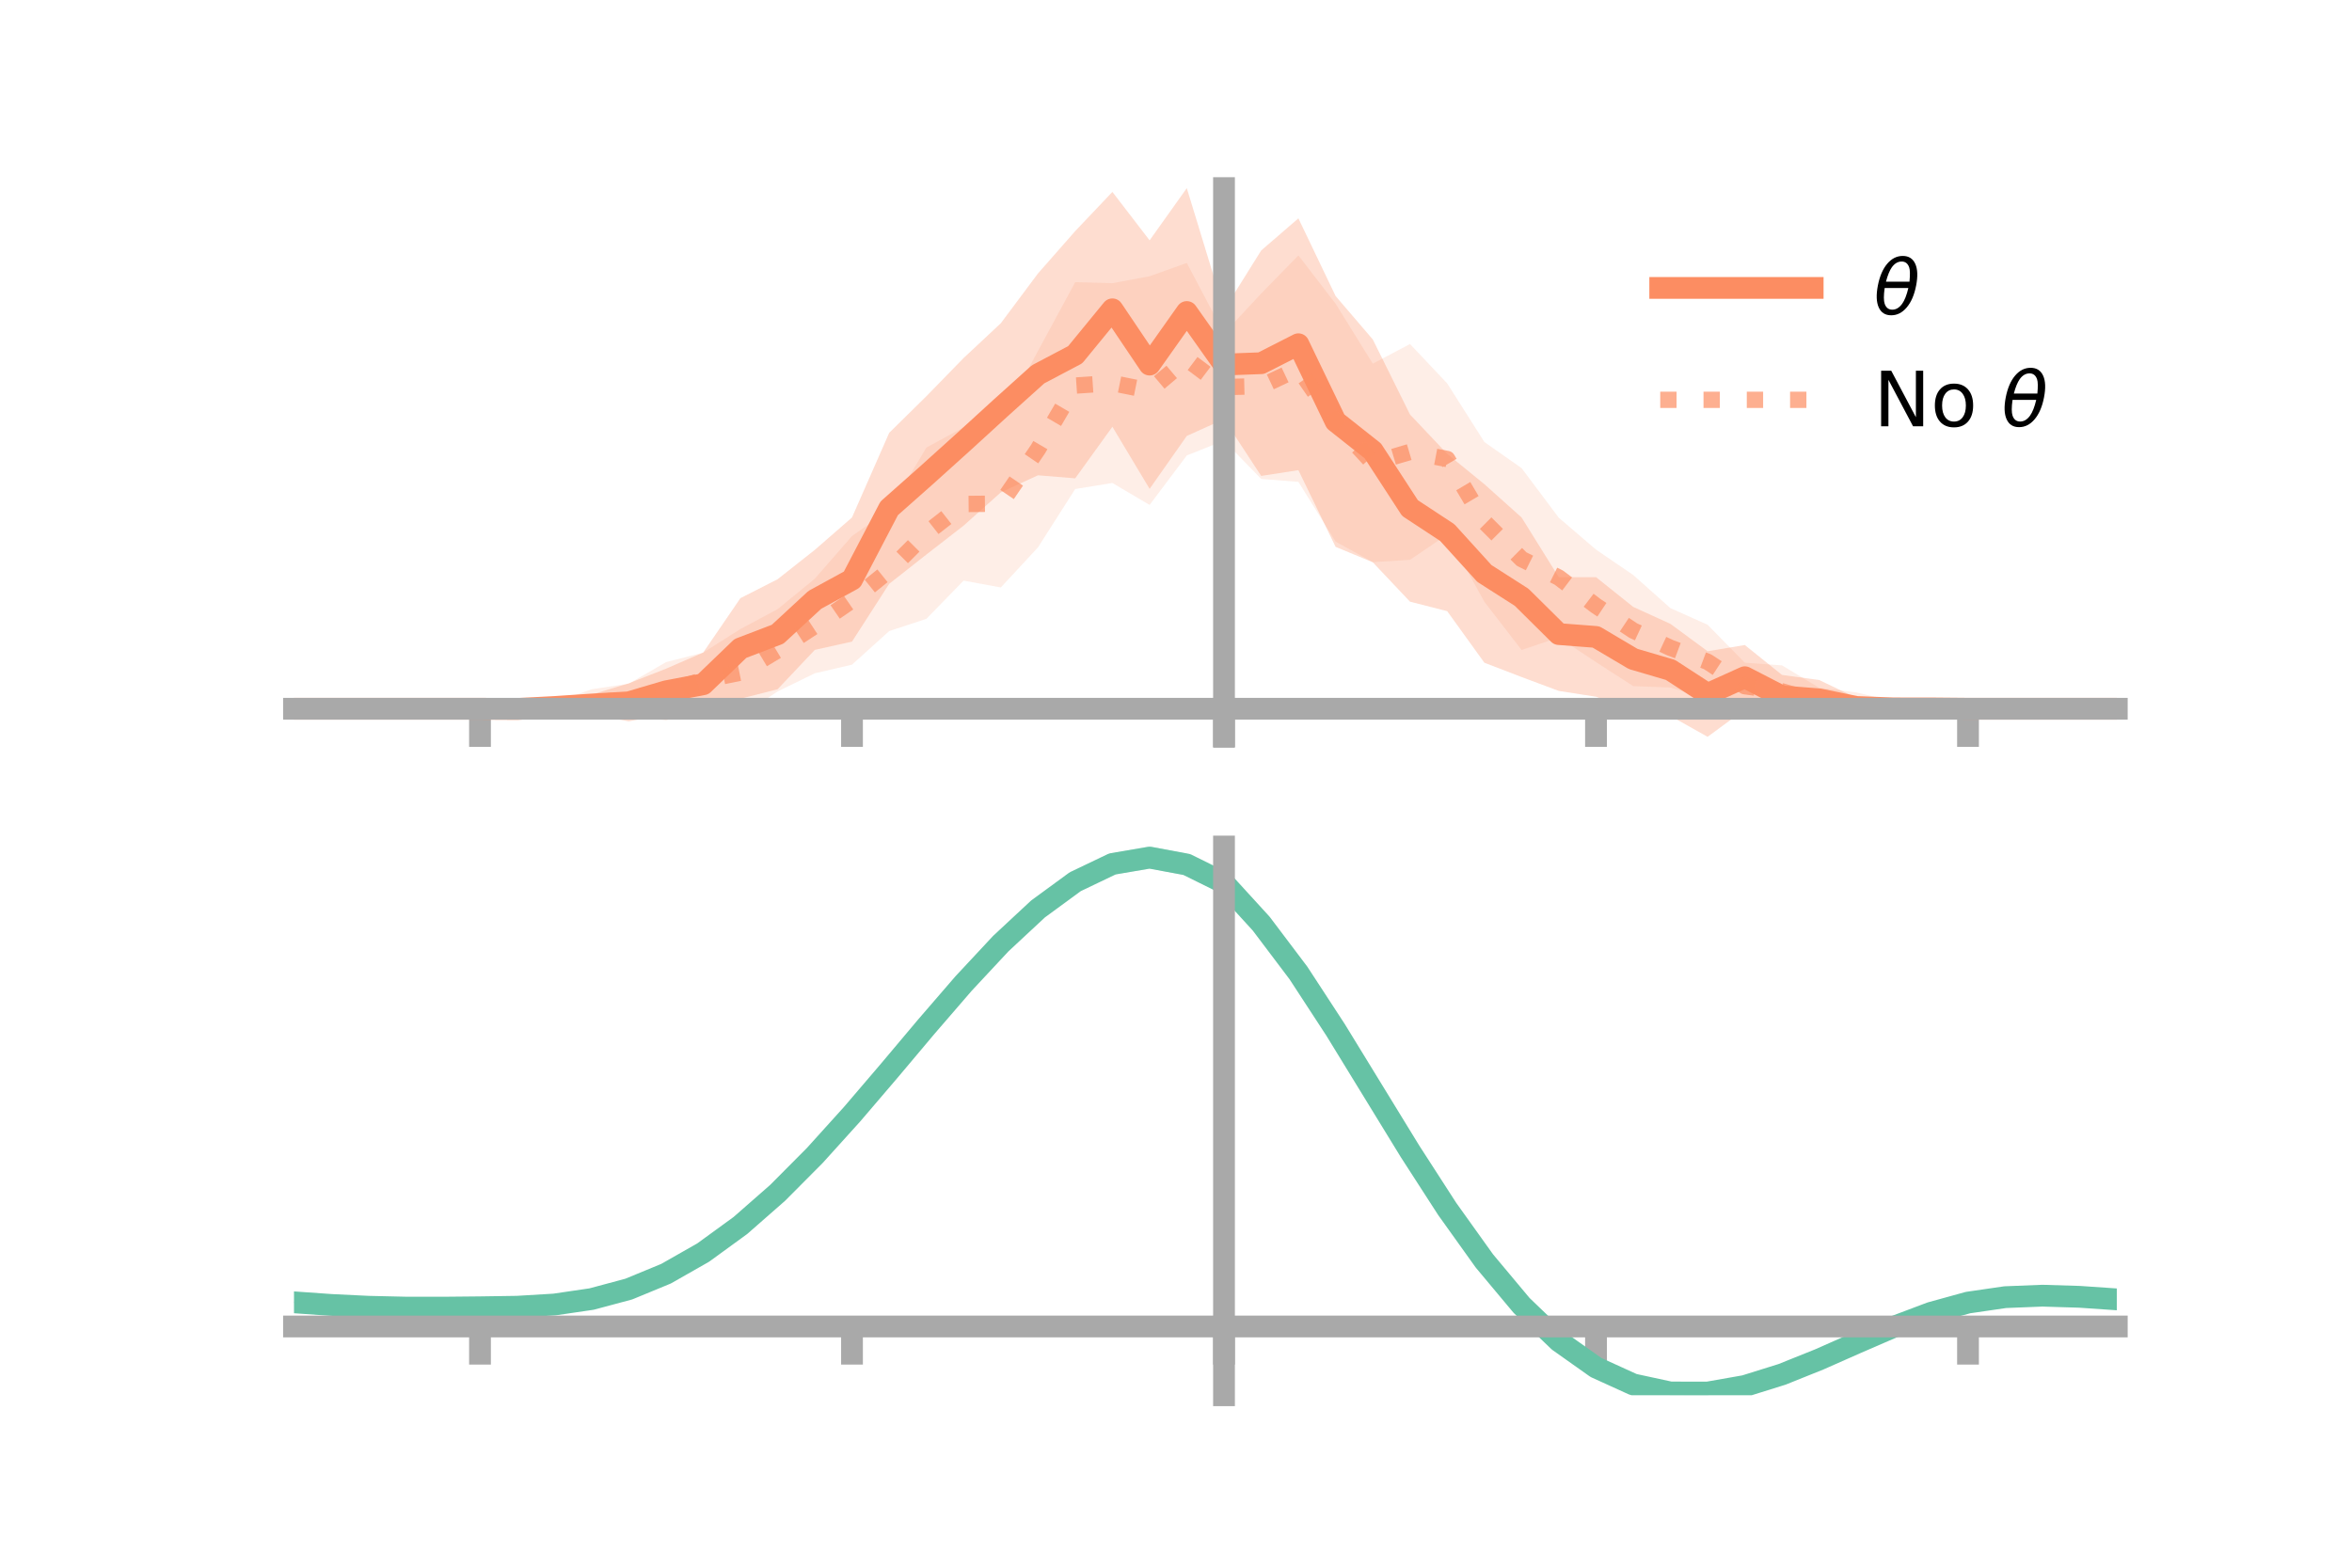 <?xml version="1.0" encoding="utf-8" standalone="no"?>
<!DOCTYPE svg PUBLIC "-//W3C//DTD SVG 1.1//EN"
  "http://www.w3.org/Graphics/SVG/1.1/DTD/svg11.dtd">
<!-- Created with matplotlib (https://matplotlib.org/) -->
<svg height="144pt" version="1.1" viewBox="0 0 216 144" width="216pt" xmlns="http://www.w3.org/2000/svg" xmlns:xlink="http://www.w3.org/1999/xlink">
 <defs>
  <style type="text/css">*{stroke-linecap:butt;stroke-linejoin:round;}</style>
 </defs>
 <g id="figure_1">
  <g id="patch_1">
   <path d="M 0 144 
L 216 144 
L 216 0 
L 0 0 
z
" style="fill:none;"/>
  </g>
  <g id="axes_1">
   <g id="patch_2">
    <path d="M 27 67.68 
L 194.4 67.68 
L 194.4 17.28 
L 27 17.28 
z
" style="fill:none;"/>
   </g>
   <g id="PolyCollection_1">
    <path clip-path="url(#p20128930eb)" d="M 27 65.103 
L 27 65.103 
L 30.416 65.103 
L 33.833 65.103 
L 37.249 65.103 
L 40.665 65.103 
L 44.082 65.103 
L 47.498 65.017 
L 50.914 64.406 
L 54.331 63.801 
L 57.747 62.765 
L 61.163 61.423 
L 64.58 59.94 
L 67.996 54.946 
L 71.412 53.206 
L 74.829 50.508 
L 78.245 47.533 
L 81.661 39.757 
L 85.078 36.393 
L 88.494 32.886 
L 91.91 29.692 
L 95.327 25.116 
L 98.743 21.228 
L 102.159 17.628 
L 105.576 22.077 
L 108.992 17.28 
L 112.408 28.476 
L 115.824 23.007 
L 119.241 20.056 
L 122.657 27.191 
L 126.073 31.181 
L 129.49 38.073 
L 132.906 41.69 
L 136.322 44.477 
L 139.739 47.535 
L 143.155 53.019 
L 146.571 53.013 
L 149.988 55.746 
L 153.404 57.304 
L 156.82 59.822 
L 160.237 59.248 
L 163.653 61.995 
L 167.069 62.462 
L 170.486 64.102 
L 173.902 64.543 
L 177.318 64.931 
L 180.735 65.103 
L 184.151 65.103 
L 187.567 65.103 
L 190.984 65.103 
L 194.4 65.103 
L 194.4 65.103 
L 194.4 65.103 
L 190.984 65.103 
L 187.567 65.103 
L 184.151 65.103 
L 180.735 65.103 
L 177.318 65.214 
L 173.902 65.6 
L 170.486 65.778 
L 167.069 66.014 
L 163.653 65.942 
L 160.237 65.165 
L 156.82 67.68 
L 153.404 65.761 
L 149.988 65.311 
L 146.571 63.998 
L 143.155 63.466 
L 139.739 62.188 
L 136.322 60.876 
L 132.906 56.139 
L 129.49 55.266 
L 126.073 51.649 
L 122.657 50.231 
L 119.241 43.186 
L 115.824 43.716 
L 112.408 38.503 
L 108.992 40.042 
L 105.576 44.903 
L 102.159 39.2 
L 98.743 43.938 
L 95.327 43.658 
L 91.91 45.23 
L 88.494 48.282 
L 85.078 50.936 
L 81.661 53.626 
L 78.245 58.936 
L 74.829 59.695 
L 71.412 63.311 
L 67.996 64.183 
L 64.58 65.764 
L 61.163 65.582 
L 57.747 66.26 
L 54.331 65.627 
L 50.914 65.478 
L 47.498 65.225 
L 44.082 65.103 
L 40.665 65.103 
L 37.249 65.103 
L 33.833 65.103 
L 30.416 65.103 
L 27 65.103 
z
" style="fill:#fc8d62;fill-opacity:0.3;"/>
   </g>
   <g id="PolyCollection_2">
    <path clip-path="url(#p20128930eb)" d="M 27 65.103 
L 27 65.103 
L 30.416 65.103 
L 33.833 65.103 
L 37.249 65.103 
L 40.665 65.103 
L 44.082 65.103 
L 47.498 64.911 
L 50.914 64.52 
L 54.331 63.316 
L 57.747 62.799 
L 61.163 60.823 
L 64.58 59.943 
L 67.996 57.782 
L 71.412 55.955 
L 74.829 53.157 
L 78.245 49.241 
L 81.661 46.823 
L 85.078 41.111 
L 88.494 39.256 
L 91.91 38.565 
L 95.327 32.236 
L 98.743 25.918 
L 102.159 26.012 
L 105.576 25.375 
L 108.992 24.152 
L 112.408 30.63 
L 115.824 26.958 
L 119.241 23.461 
L 122.657 27.895 
L 126.073 33.404 
L 129.49 31.6 
L 132.906 35.218 
L 136.322 40.602 
L 139.739 43.001 
L 143.155 47.557 
L 146.571 50.482 
L 149.988 52.816 
L 153.404 55.859 
L 156.82 57.386 
L 160.237 60.873 
L 163.653 61.117 
L 167.069 63.176 
L 170.486 63.602 
L 173.902 64.426 
L 177.318 64.83 
L 180.735 65.103 
L 184.151 65.103 
L 187.567 65.103 
L 190.984 65.103 
L 194.4 65.103 
L 194.4 65.103 
L 194.4 65.103 
L 190.984 65.103 
L 187.567 65.103 
L 184.151 65.103 
L 180.735 65.103 
L 177.318 65.33 
L 173.902 65.541 
L 170.486 66.026 
L 167.069 65.834 
L 163.653 65.896 
L 160.237 65.191 
L 156.82 64.189 
L 153.404 63.151 
L 149.988 63.023 
L 146.571 60.817 
L 143.155 58.552 
L 139.739 59.704 
L 136.322 55.278 
L 132.906 49.106 
L 129.49 51.422 
L 126.073 51.638 
L 122.657 49.746 
L 119.241 44.262 
L 115.824 43.993 
L 112.408 40.477 
L 108.992 41.834 
L 105.576 46.382 
L 102.159 44.364 
L 98.743 44.919 
L 95.327 50.277 
L 91.91 53.962 
L 88.494 53.333 
L 85.078 56.84 
L 81.661 57.968 
L 78.245 61.054 
L 74.829 61.846 
L 71.412 63.513 
L 67.996 65.788 
L 64.58 65.015 
L 61.163 66.175 
L 57.747 65.571 
L 54.331 65.896 
L 50.914 65.574 
L 47.498 65.284 
L 44.082 65.103 
L 40.665 65.103 
L 37.249 65.103 
L 33.833 65.103 
L 30.416 65.103 
L 27 65.103 
z
" style="fill:#fc8d62;fill-opacity:0.15;"/>
   </g>
   <g id="matplotlib.axis_1">
    <g id="xtick_1">
     <g id="line2d_1">
      <defs>
       <path d="M 0 0 
L 0 3.5 
" id="m78b2231e83" style="stroke:#a9a9a9;stroke-width:2;"/>
      </defs>
      <g>
       <use style="fill:#a9a9a9;stroke:#a9a9a9;stroke-width:2;" x="44.082" xlink:href="#m78b2231e83" y="65.103"/>
      </g>
     </g>
    </g>
    <g id="xtick_2">
     <g id="line2d_2">
      <g>
       <use style="fill:#a9a9a9;stroke:#a9a9a9;stroke-width:2;" x="78.245" xlink:href="#m78b2231e83" y="65.103"/>
      </g>
     </g>
    </g>
    <g id="xtick_3">
     <g id="line2d_3">
      <g>
       <use style="fill:#a9a9a9;stroke:#a9a9a9;stroke-width:2;" x="112.408" xlink:href="#m78b2231e83" y="65.103"/>
      </g>
     </g>
    </g>
    <g id="xtick_4">
     <g id="line2d_4">
      <g>
       <use style="fill:#a9a9a9;stroke:#a9a9a9;stroke-width:2;" x="146.571" xlink:href="#m78b2231e83" y="65.103"/>
      </g>
     </g>
    </g>
    <g id="xtick_5">
     <g id="line2d_5">
      <g>
       <use style="fill:#a9a9a9;stroke:#a9a9a9;stroke-width:2;" x="180.735" xlink:href="#m78b2231e83" y="65.103"/>
      </g>
     </g>
    </g>
   </g>
   <g id="matplotlib.axis_2"/>
   <g id="line2d_6">
    <path clip-path="url(#p20128930eb)" d="M 27 65.103 
L 30.416 65.103 
L 33.833 65.103 
L 37.249 65.103 
L 40.665 65.103 
L 44.082 65.103 
L 47.498 65.121 
L 50.914 64.942 
L 54.331 64.714 
L 57.747 64.513 
L 61.163 63.503 
L 64.58 62.852 
L 67.996 59.564 
L 71.412 58.259 
L 74.829 55.101 
L 78.245 53.234 
L 81.661 46.692 
L 85.078 43.664 
L 88.494 40.584 
L 91.91 37.461 
L 95.327 34.387 
L 98.743 32.583 
L 102.159 28.414 
L 105.576 33.49 
L 108.992 28.661 
L 112.408 33.489 
L 115.824 33.362 
L 119.241 31.621 
L 122.657 38.711 
L 126.073 41.415 
L 129.49 46.669 
L 132.906 48.915 
L 136.322 52.676 
L 139.739 54.861 
L 143.155 58.243 
L 146.571 58.506 
L 149.988 60.529 
L 153.404 61.533 
L 156.82 63.751 
L 160.237 62.207 
L 163.653 63.969 
L 167.069 64.238 
L 170.486 64.94 
L 173.902 65.071 
L 177.318 65.073 
L 180.735 65.103 
L 184.151 65.103 
L 187.567 65.103 
L 190.984 65.103 
L 194.4 65.103 
" style="fill:none;stroke:#fc8d62;stroke-linecap:square;stroke-width:2;"/>
   </g>
   <g id="line2d_7">
    <path clip-path="url(#p20128930eb)" d="M 27 65.103 
L 30.416 65.103 
L 33.833 65.103 
L 37.249 65.103 
L 40.665 65.103 
L 44.082 65.103 
L 47.498 65.098 
L 50.914 65.047 
L 54.331 64.606 
L 57.747 64.185 
L 61.163 63.499 
L 64.58 62.479 
L 67.996 61.785 
L 71.412 59.734 
L 74.829 57.501 
L 78.245 55.147 
L 81.661 52.395 
L 85.078 48.976 
L 88.494 46.295 
L 91.91 46.263 
L 95.327 41.257 
L 98.743 35.419 
L 102.159 35.188 
L 105.576 35.878 
L 108.992 32.993 
L 112.408 35.554 
L 115.824 35.475 
L 119.241 33.861 
L 122.657 38.821 
L 126.073 42.521 
L 129.49 41.511 
L 132.906 42.162 
L 136.322 47.94 
L 139.739 51.352 
L 143.155 53.054 
L 146.571 55.649 
L 149.988 57.92 
L 153.404 59.505 
L 156.82 60.788 
L 160.237 63.032 
L 163.653 63.506 
L 167.069 64.505 
L 170.486 64.814 
L 173.902 64.984 
L 177.318 65.08 
L 180.735 65.103 
L 184.151 65.103 
L 187.567 65.103 
L 190.984 65.103 
L 194.4 65.103 
" style="fill:none;stroke:#fc8d62;stroke-dasharray:1.5,2.475;stroke-dashoffset:0;stroke-opacity:0.7;stroke-width:1.5;"/>
   </g>
   <g id="patch_3">
    <path d="M 112.408 67.68 
L 112.408 17.28 
" style="fill:none;stroke:#a9a9a9;stroke-linecap:square;stroke-linejoin:miter;stroke-width:2;"/>
   </g>
   <g id="patch_4">
    <path d="M 194.4 67.68 
L 194.4 17.28 
" style="fill:none;"/>
   </g>
   <g id="patch_5">
    <path d="M 27 65.103 
L 194.4 65.103 
" style="fill:none;stroke:#a9a9a9;stroke-linecap:square;stroke-linejoin:miter;stroke-width:2;"/>
   </g>
   <g id="patch_6">
    <path d="M 27 17.28 
L 194.4 17.28 
" style="fill:none;"/>
   </g>
   <g id="legend_1">
    <g id="line2d_8">
     <path d="M 152.47 26.449 
L 166.47 26.449 
" style="fill:none;stroke:#fc8d62;stroke-linecap:square;stroke-width:2;"/>
    </g>
    <g id="line2d_9"/>
    <g id="text_1">
     <!-- $\theta$ -->
     <g transform="translate(172.07 28.899)scale(0.07 -0.07)">
      <defs>
       <path d="M 45.516 34.672 
L 14.453 34.672 
Q 12.359 20.062 14.5 13.875 
Q 17.188 6.25 24.469 6.25 
Q 31.781 6.25 37.359 13.922 
Q 42.234 20.656 45.516 34.672 
z
M 47.016 42.969 
Q 48.344 56.844 46.625 61.719 
Q 43.953 69.438 36.766 69.438 
Q 29.297 69.438 23.828 61.812 
Q 19.531 55.672 16.156 42.969 
z
M 38.188 76.766 
Q 49.906 76.766 54.594 66.406 
Q 59.281 56.109 55.719 37.844 
Q 52.203 19.625 43.453 9.281 
Q 34.766 -1.125 23.047 -1.125 
Q 11.281 -1.125 6.641 9.281 
Q 2 19.625 5.516 37.844 
Q 9.078 56.109 17.719 66.406 
Q 26.422 76.766 38.188 76.766 
z
" id="DejaVuSans-Oblique-952"/>
      </defs>
      <use transform="translate(0 0.234)" xlink:href="#DejaVuSans-Oblique-952"/>
     </g>
    </g>
    <g id="line2d_10">
     <path d="M 152.47 36.724 
L 166.47 36.724 
" style="fill:none;stroke:#fc8d62;stroke-dasharray:1.5,2.475;stroke-dashoffset:0;stroke-opacity:0.7;stroke-width:1.5;"/>
    </g>
    <g id="line2d_11"/>
    <g id="text_2">
     <!-- No $\theta$ -->
     <g transform="translate(172.07 39.174)scale(0.07 -0.07)">
      <defs>
       <path d="M 9.812 72.906 
L 23.094 72.906 
L 55.422 11.922 
L 55.422 72.906 
L 64.984 72.906 
L 64.984 0 
L 51.703 0 
L 19.391 60.984 
L 19.391 0 
L 9.812 0 
z
" id="DejaVuSans-78"/>
       <path d="M 30.609 48.391 
Q 23.391 48.391 19.188 42.75 
Q 14.984 37.109 14.984 27.297 
Q 14.984 17.484 19.156 11.844 
Q 23.344 6.203 30.609 6.203 
Q 37.797 6.203 41.984 11.859 
Q 46.188 17.531 46.188 27.297 
Q 46.188 37.016 41.984 42.703 
Q 37.797 48.391 30.609 48.391 
z
M 30.609 56 
Q 42.328 56 49.016 48.375 
Q 55.719 40.766 55.719 27.297 
Q 55.719 13.875 49.016 6.219 
Q 42.328 -1.422 30.609 -1.422 
Q 18.844 -1.422 12.172 6.219 
Q 5.516 13.875 5.516 27.297 
Q 5.516 40.766 12.172 48.375 
Q 18.844 56 30.609 56 
z
" id="DejaVuSans-111"/>
       <path id="DejaVuSans-32"/>
      </defs>
      <use transform="translate(0 0.234)" xlink:href="#DejaVuSans-78"/>
      <use transform="translate(74.805 0.234)" xlink:href="#DejaVuSans-111"/>
      <use transform="translate(135.986 0.234)" xlink:href="#DejaVuSans-32"/>
      <use transform="translate(167.773 0.234)" xlink:href="#DejaVuSans-Oblique-952"/>
     </g>
    </g>
   </g>
  </g>
  <g id="axes_2">
   <g id="patch_7">
    <path d="M 27 128.16 
L 194.4 128.16 
L 194.4 77.76 
L 27 77.76 
z
" style="fill:none;"/>
   </g>
   <g id="PolyCollection_3">
    <path clip-path="url(#p4265926c9e)" d="M 27 119.675 
L 27 119.574 
L 30.416 119.824 
L 33.833 119.996 
L 37.249 120.074 
L 40.665 120.072 
L 44.082 120.032 
L 47.498 119.974 
L 50.914 119.764 
L 54.331 119.254 
L 57.747 118.323 
L 61.163 116.886 
L 64.58 114.898 
L 67.996 112.352 
L 71.412 109.282 
L 74.829 105.759 
L 78.245 101.883 
L 81.661 97.787 
L 85.078 93.627 
L 88.494 89.579 
L 91.91 85.831 
L 95.327 82.579 
L 98.743 80.023 
L 102.159 78.355 
L 105.576 77.76 
L 108.992 78.407 
L 112.408 80.132 
L 115.824 83.927 
L 119.241 88.528 
L 122.657 93.851 
L 126.073 99.522 
L 129.49 105.2 
L 132.906 110.592 
L 136.322 115.459 
L 139.739 119.619 
L 143.155 122.947 
L 146.571 125.385 
L 149.988 126.937 
L 153.404 127.664 
L 156.82 127.666 
L 160.237 127.067 
L 163.653 126.016 
L 167.069 124.669 
L 170.486 123.192 
L 173.902 121.746 
L 177.318 120.487 
L 180.735 119.563 
L 184.151 119.073 
L 187.567 118.942 
L 190.984 119.051 
L 194.4 119.293 
L 194.4 119.413 
L 194.4 119.413 
L 190.984 119.187 
L 187.567 119.088 
L 184.151 119.228 
L 180.735 119.735 
L 177.318 120.697 
L 173.902 122.016 
L 170.486 123.531 
L 167.069 125.075 
L 163.653 126.473 
L 160.237 127.555 
L 156.82 128.16 
L 153.404 128.146 
L 149.988 127.397 
L 146.571 125.838 
L 143.155 123.436 
L 139.739 120.202 
L 136.322 116.188 
L 132.906 111.502 
L 129.49 106.307 
L 126.073 100.832 
L 122.657 95.355 
L 119.241 90.208 
L 115.824 85.755 
L 112.408 82.07 
L 108.992 80.412 
L 105.576 79.787 
L 102.159 80.359 
L 98.743 81.96 
L 95.327 84.409 
L 91.91 87.52 
L 88.494 91.101 
L 85.078 94.963 
L 81.661 98.927 
L 78.245 102.825 
L 74.829 106.511 
L 71.412 109.862 
L 67.996 112.782 
L 64.58 115.208 
L 61.163 117.11 
L 57.747 118.493 
L 54.331 119.395 
L 50.914 119.888 
L 47.498 120.085 
L 44.082 120.13 
L 40.665 120.155 
L 37.249 120.146 
L 33.833 120.066 
L 30.416 119.906 
L 27 119.675 
z
" style="fill:#66c2a5;fill-opacity:0.3;"/>
   </g>
   <g id="matplotlib.axis_3">
    <g id="xtick_6">
     <g id="line2d_12">
      <g>
       <use style="fill:#a9a9a9;stroke:#a9a9a9;stroke-width:2;" x="44.082" xlink:href="#m78b2231e83" y="121.845"/>
      </g>
     </g>
    </g>
    <g id="xtick_7">
     <g id="line2d_13">
      <g>
       <use style="fill:#a9a9a9;stroke:#a9a9a9;stroke-width:2;" x="78.245" xlink:href="#m78b2231e83" y="121.845"/>
      </g>
     </g>
    </g>
    <g id="xtick_8">
     <g id="line2d_14">
      <g>
       <use style="fill:#a9a9a9;stroke:#a9a9a9;stroke-width:2;" x="112.408" xlink:href="#m78b2231e83" y="121.845"/>
      </g>
     </g>
    </g>
    <g id="xtick_9">
     <g id="line2d_15">
      <g>
       <use style="fill:#a9a9a9;stroke:#a9a9a9;stroke-width:2;" x="146.571" xlink:href="#m78b2231e83" y="121.845"/>
      </g>
     </g>
    </g>
    <g id="xtick_10">
     <g id="line2d_16">
      <g>
       <use style="fill:#a9a9a9;stroke:#a9a9a9;stroke-width:2;" x="180.735" xlink:href="#m78b2231e83" y="121.845"/>
      </g>
     </g>
    </g>
   </g>
   <g id="matplotlib.axis_4"/>
   <g id="line2d_17">
    <path clip-path="url(#p4265926c9e)" d="M 27 119.625 
L 30.416 119.865 
L 33.833 120.031 
L 37.249 120.11 
L 40.665 120.114 
L 44.082 120.081 
L 47.498 120.03 
L 50.914 119.826 
L 54.331 119.324 
L 57.747 118.408 
L 61.163 116.998 
L 64.58 115.053 
L 67.996 112.567 
L 71.412 109.572 
L 74.829 106.135 
L 78.245 102.354 
L 81.661 98.357 
L 85.078 94.295 
L 88.494 90.34 
L 91.91 86.675 
L 95.327 83.494 
L 98.743 80.992 
L 102.159 79.357 
L 105.576 78.774 
L 108.992 79.41 
L 112.408 81.101 
L 115.824 84.841 
L 119.241 89.368 
L 122.657 94.603 
L 126.073 100.177 
L 129.49 105.754 
L 132.906 111.047 
L 136.322 115.824 
L 139.739 119.91 
L 143.155 123.192 
L 146.571 125.611 
L 149.988 127.167 
L 153.404 127.905 
L 156.82 127.913 
L 160.237 127.311 
L 163.653 126.244 
L 167.069 124.872 
L 170.486 123.361 
L 173.902 121.881 
L 177.318 120.592 
L 180.735 119.649 
L 184.151 119.151 
L 187.567 119.015 
L 190.984 119.119 
L 194.4 119.353 
" style="fill:none;stroke:#66c2a5;stroke-linecap:square;stroke-width:2;"/>
   </g>
   <g id="patch_8">
    <path d="M 112.408 128.16 
L 112.408 77.76 
" style="fill:none;stroke:#a9a9a9;stroke-linecap:square;stroke-linejoin:miter;stroke-width:2;"/>
   </g>
   <g id="patch_9">
    <path d="M 194.4 128.16 
L 194.4 77.76 
" style="fill:none;"/>
   </g>
   <g id="patch_10">
    <path d="M 27 121.845 
L 194.4 121.845 
" style="fill:none;stroke:#a9a9a9;stroke-linecap:square;stroke-linejoin:miter;stroke-width:2;"/>
   </g>
   <g id="patch_11">
    <path d="M 27 77.76 
L 194.4 77.76 
" style="fill:none;"/>
   </g>
  </g>
 </g>
 <defs>
  <clipPath id="p20128930eb">
   <rect height="50.4" width="167.4" x="27" y="17.28"/>
  </clipPath>
  <clipPath id="p4265926c9e">
   <rect height="50.4" width="167.4" x="27" y="77.76"/>
  </clipPath>
 </defs>
</svg>
